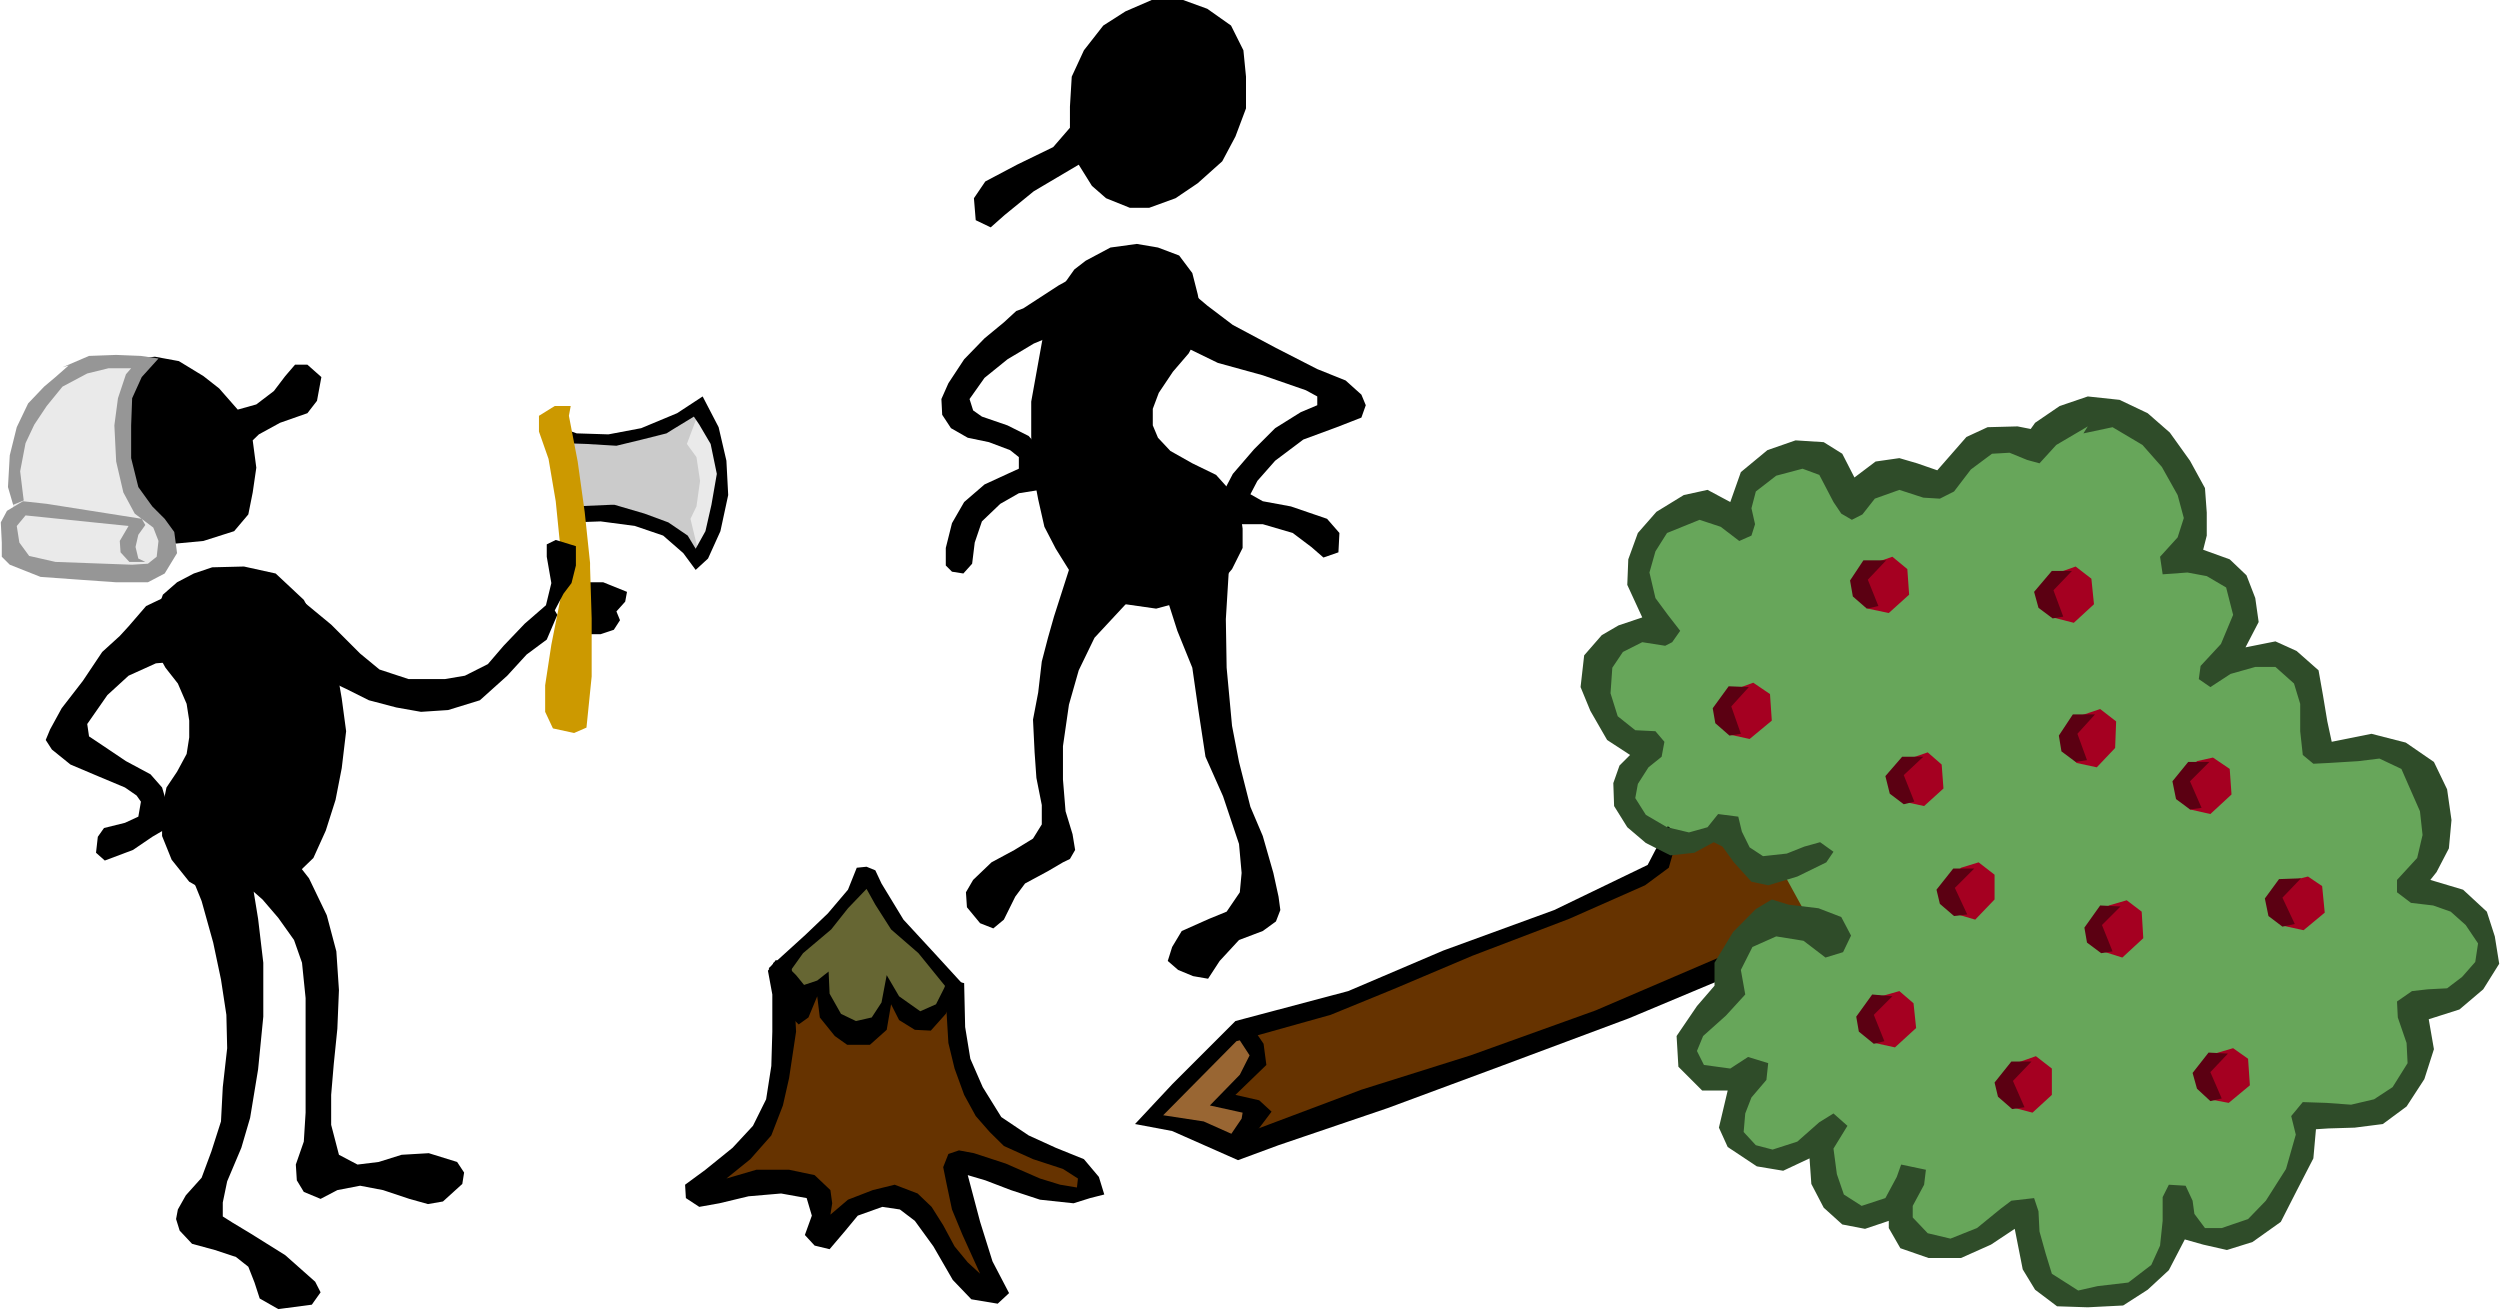 <?xml version="1.0" encoding="UTF-8" standalone="no"?>
<svg
   xmlns:ooo="http://xml.openoffice.org/svg/export"
   xmlns:dc="http://purl.org/dc/elements/1.1/"
   xmlns:cc="http://creativecommons.org/ns#"
   xmlns:rdf="http://www.w3.org/1999/02/22-rdf-syntax-ns#"
   xmlns:svg="http://www.w3.org/2000/svg"
   xmlns="http://www.w3.org/2000/svg"
   xmlns:sodipodi="http://sodipodi.sourceforge.net/DTD/sodipodi-0.dtd"
   xmlns:inkscape="http://www.inkscape.org/namespaces/inkscape"
   version="1.2"
   width="125.24mm"
   height="65.62mm"
   viewBox="0 0 12524 6562"
   preserveAspectRatio="xMidYMid"
   xml:space="preserve"
   id="svg179"
   sodipodi:docname="washngtn.svg"
   style="fill-rule:evenodd;stroke-width:28.222;stroke-linejoin:round"
   inkscape:version="0.92.5 (2060ec1f9f, 2020-04-08)"><sodipodi:namedview
   pagecolor="#ffffff"
   bordercolor="#666666"
   borderopacity="1"
   objecttolerance="10"
   gridtolerance="10"
   guidetolerance="10"
   inkscape:pageopacity="0"
   inkscape:pageshadow="2"
   inkscape:window-width="664"
   inkscape:window-height="487"
   id="namedview181"
   showgrid="false"
   inkscape:zoom="0.2102413"
   inkscape:cx="236.67402"
   inkscape:cy="124.0063"
   inkscape:window-x="0"
   inkscape:window-y="0"
   inkscape:window-maximized="0"
   inkscape:current-layer="svg179" />
 <defs
   class="ClipPathGroup"
   id="defs8">
  <clipPath
   id="presentation_clip_path"
   clipPathUnits="userSpaceOnUse">
   <rect
   x="0"
   y="0"
   width="21000"
   height="29700"
   id="rect2" />
  </clipPath>
  <clipPath
   id="presentation_clip_path_shrink"
   clipPathUnits="userSpaceOnUse">
   <rect
   x="21"
   y="29"
   width="20958"
   height="29641"
   id="rect5" />
  </clipPath>
 </defs>
 <defs
   class="TextShapeIndex"
   id="defs12">
  <g
   ooo:slide="id1"
   ooo:id-list="id3"
   id="g10" />
 </defs>
 <defs
   class="EmbeddedBulletChars"
   id="defs44">
  <g
   id="bullet-char-template-57356"
   transform="matrix(4.8828125e-4,0,0,-4.8828125e-4,0,0)">
   <path
   d="M 580,1141 1163,571 580,0 -4,571 Z"
   id="path14"
   inkscape:connector-curvature="0" />
  </g>
  <g
   id="bullet-char-template-57354"
   transform="matrix(4.8828125e-4,0,0,-4.8828125e-4,0,0)">
   <path
   d="M 8,1128 H 1137 V 0 H 8 Z"
   id="path17"
   inkscape:connector-curvature="0" />
  </g>
  <g
   id="bullet-char-template-10146"
   transform="matrix(4.8828125e-4,0,0,-4.8828125e-4,0,0)">
   <path
   d="M 174,0 602,739 174,1481 1456,739 Z M 1358,739 309,1346 659,739 Z"
   id="path20"
   inkscape:connector-curvature="0" />
  </g>
  <g
   id="bullet-char-template-10132"
   transform="matrix(4.8828125e-4,0,0,-4.8828125e-4,0,0)">
   <path
   d="M 2015,739 1276,0 H 717 l 543,543 H 174 v 393 h 1086 l -543,545 h 557 z"
   id="path23"
   inkscape:connector-curvature="0" />
  </g>
  <g
   id="bullet-char-template-10007"
   transform="matrix(4.8828125e-4,0,0,-4.8828125e-4,0,0)">
   <path
   d="m 0,-2 c -7,16 -16,29 -25,39 l 381,530 c -94,256 -141,385 -141,387 0,25 13,38 40,38 9,0 21,-2 34,-5 21,4 42,12 65,25 l 27,-13 111,-251 280,301 64,-25 24,25 c 21,-10 41,-24 62,-43 C 886,937 835,863 770,784 769,783 710,716 594,584 L 774,223 c 0,-27 -21,-55 -63,-84 l 16,-20 C 717,90 699,76 672,76 641,76 570,178 457,381 L 164,-76 c -22,-34 -53,-51 -92,-51 -42,0 -63,17 -64,51 -7,9 -10,24 -10,44 0,9 1,19 2,30 z"
   id="path26"
   inkscape:connector-curvature="0" />
  </g>
  <g
   id="bullet-char-template-10004"
   transform="matrix(4.8828125e-4,0,0,-4.8828125e-4,0,0)">
   <path
   d="M 285,-33 C 182,-33 111,30 74,156 52,228 41,333 41,471 c 0,78 14,145 41,201 34,71 87,106 158,106 53,0 88,-31 106,-94 l 23,-176 c 8,-64 28,-97 59,-98 l 735,706 c 11,11 33,17 66,17 42,0 63,-15 63,-46 V 965 c 0,-36 -10,-64 -30,-84 L 442,47 C 390,-6 338,-33 285,-33 Z"
   id="path29"
   inkscape:connector-curvature="0" />
  </g>
  <g
   id="bullet-char-template-9679"
   transform="matrix(4.8828125e-4,0,0,-4.8828125e-4,0,0)">
   <path
   d="M 813,0 C 632,0 489,54 383,161 276,268 223,411 223,592 c 0,181 53,324 160,431 106,107 249,161 430,161 179,0 323,-54 432,-161 108,-107 162,-251 162,-431 0,-180 -54,-324 -162,-431 C 1136,54 992,0 813,0 Z"
   id="path32"
   inkscape:connector-curvature="0" />
  </g>
  <g
   id="bullet-char-template-8226"
   transform="matrix(4.8828125e-4,0,0,-4.8828125e-4,0,0)">
   <path
   d="m 346,457 c -73,0 -137,26 -191,78 -54,51 -81,114 -81,188 0,73 27,136 81,188 54,52 118,78 191,78 73,0 134,-26 185,-79 51,-51 77,-114 77,-187 0,-75 -25,-137 -76,-188 -50,-52 -112,-78 -186,-78 z"
   id="path35"
   inkscape:connector-curvature="0" />
  </g>
  <g
   id="bullet-char-template-8211"
   transform="matrix(4.8828125e-4,0,0,-4.8828125e-4,0,0)">
   <path
   d="M -4,459 H 1135 V 606 H -4 Z"
   id="path38"
   inkscape:connector-curvature="0" />
  </g>
  <g
   id="bullet-char-template-61548"
   transform="matrix(4.8828125e-4,0,0,-4.8828125e-4,0,0)">
   <path
   d="m 173,740 c 0,163 58,303 173,419 116,115 255,173 419,173 163,0 302,-58 418,-173 116,-116 174,-256 174,-419 0,-163 -58,-303 -174,-418 C 1067,206 928,148 765,148 601,148 462,206 346,322 231,437 173,577 173,740 Z"
   id="path41"
   inkscape:connector-curvature="0" />
  </g>
 </defs>
 <g
   id="g49"
   transform="translate(-4238,-11569)">
  <g
   id="id2"
   class="Master_Slide">
   <g
   id="bg-id2"
   class="Background" />
   <g
   id="bo-id2"
   class="BackgroundObjects" />
  </g>
 </g>
 <g
   class="SlideGroup"
   id="g177"
   transform="translate(-4238,-11569)">
  <g
   id="g175">
   <g
   id="container-id1">
    <g
   id="id1"
   class="Slide"
   clip-path="url(#presentation_clip_path)">
     <g
   class="Page"
   id="g171">
      <g
   class="Graphic"
   id="g169">
       <g
   id="id3">
        <rect
   class="BoundingBox"
   x="4238"
   y="11569"
   width="12524"
   height="6562"
   id="rect51"
   style="fill:none;stroke:none" />
        <defs
   id="defs56">
         <clipPath
   id="clip_path_1"
   clipPathUnits="userSpaceOnUse">
          <path
   d="m 4238,11569 h 12523 v 6561 H 4238 Z"
   id="path53"
   inkscape:connector-curvature="0" />
         </clipPath>
        </defs>
        <g
   clip-path="url(#clip_path_1)"
   id="g166">
         <path
   d="m 9598,12103 9,-150 61,-132 97,-124 111,-71 141,-61 h 137 l 132,48 119,84 62,124 13,132 v 159 l -53,141 -66,124 -123,110 -111,75 -132,48 h -97 l -119,-48 -71,-62 -66,-106 -225,133 -146,119 -70,62 -75,-36 -9,-110 57,-84 159,-84 181,-88 84,-97 z"
   id="path58"
   inkscape:connector-curvature="0"
   style="fill:#000000;stroke:none" />
         <path
   d="m 9677,12875 124,-66 132,-18 106,18 106,40 66,88 27,106 17,88 -17,124 -45,84 -79,92 -71,106 -30,80 v 83 l 26,62 62,66 110,62 119,58 71,79 48,93 14,97 v 97 l -53,106 -67,79 -92,58 -106,30 -115,31 -154,-22 -93,-39 -92,-49 -98,-84 -66,-106 -57,-110 -31,-137 -31,-163 -4,-155 v -172 l 31,-172 31,-172 35,-150 75,-106 44,-62 z"
   id="path60"
   inkscape:connector-curvature="0"
   style="fill:#000000;stroke:none" />
         <path
   d="m 10171,13003 -97,-44 -92,53 -18,137 79,115 142,48 154,75 225,62 216,75 57,31 v 44 l -83,35 -128,80 -106,106 -106,123 -44,84 13,110 62,58 h 119 l 150,44 93,70 61,53 75,-26 5,-97 -62,-71 -181,-62 -141,-26 -62,-35 35,-67 89,-101 141,-106 168,-62 123,-48 22,-62 -22,-53 -79,-71 -142,-57 -207,-106 -216,-115 -128,-97 z"
   id="path62"
   inkscape:connector-curvature="0"
   style="fill:#000000;stroke:none" />
         <path
   d="m 9329,13127 35,-13 177,-115 145,-80 124,22 35,155 -106,115 -172,17 -150,62 -132,79 -115,93 -75,106 18,57 44,31 128,44 106,53 79,89 26,101 -48,80 -106,17 -93,53 -92,88 -36,106 -13,106 -44,49 -57,-9 -31,-31 v -88 l 31,-124 61,-106 102,-88 115,-53 57,-26 v -58 l -44,-35 -106,-40 -106,-22 -84,-48 -44,-67 -4,-79 35,-79 79,-120 102,-105 97,-80 z"
   id="path64"
   inkscape:connector-curvature="0"
   style="fill:#000000;stroke:none" />
         <path
   d="m 9518,14658 75,-234 89,-123 176,30 35,142 v 106 l -172,185 -79,163 -49,172 -30,208 v 167 l 13,159 35,115 13,79 -26,45 -35,17 -75,44 -115,62 -49,66 -57,115 -53,44 -66,-26 -66,-80 -5,-75 36,-62 92,-88 115,-62 93,-57 44,-71 v -97 l -27,-136 -9,-128 -8,-164 26,-136 18,-155 31,-119 z"
   id="path66"
   inkscape:connector-curvature="0"
   style="fill:#000000;stroke:none" />
         <path
   d="m 10118,14358 106,-31 128,31 44,35 -17,278 4,243 27,291 35,181 57,225 62,146 53,185 26,119 9,67 -22,57 -66,48 -119,45 -97,105 -58,89 -75,-13 -75,-31 -52,-45 22,-70 48,-80 137,-61 88,-36 66,-97 9,-97 -13,-145 -80,-239 -88,-198 -35,-230 -31,-216 -75,-185 -48,-150 -49,-93 40,-79 26,-18 z"
   id="path68"
   inkscape:connector-curvature="0"
   style="fill:#000000;stroke:none" />
         <path
   d="m 8173,16503 88,97 62,-84 31,-13 35,132 84,79 101,27 67,-53 48,-146 93,93 75,44 62,-31 101,-88 18,247 48,177 71,123 110,124 154,88 181,66 66,75 40,58 -92,35 -146,-5 -154,-75 -155,-48 -137,-27 -4,62 53,230 88,185 18,146 -75,-27 -137,-154 -137,-203 -66,-71 -106,-18 -106,36 -75,75 -110,88 -48,-31 17,-132 -70,-84 -137,-9 -119,13 -146,18 h -123 l 35,-49 168,-132 101,-110 62,-150 17,-159 14,-256 -14,-216 z"
   id="path70"
   inkscape:connector-curvature="0"
   style="fill:#663300;stroke:none" />
         <path
   d="m 8160,16423 211,-203 199,-265 146,217 189,203 106,136 -92,155 -115,4 -88,-66 -36,-44 -48,154 -102,45 -110,-45 -57,-97 -27,-88 -70,75 h -67 l -66,-88 -17,-88 z"
   id="path72"
   inkscape:connector-curvature="0"
   style="fill:#666633;stroke:none" />
         <path
   d="m 9068,16494 5,220 26,159 62,142 93,150 137,92 136,62 141,57 75,89 27,88 -71,18 -83,26 -168,-18 -146,-48 -128,-49 -88,-26 62,234 62,198 83,159 -57,53 -132,-22 -93,-97 -97,-168 -93,-128 -75,-57 -88,-13 -123,44 -62,75 -79,93 -75,-18 -49,-53 35,-97 -26,-88 -128,-23 -163,14 -146,35 -101,18 -67,-44 -4,-67 102,-75 136,-110 102,-110 66,-133 26,-167 5,-172 v -186 l -22,-119 39,-53 75,13 14,97 13,248 -35,233 -31,137 -58,150 -105,119 -120,97 150,-44 h 164 l 128,27 79,75 9,66 -9,57 88,-75 124,-48 110,-27 115,44 70,67 58,92 57,106 66,80 62,57 -88,-194 -53,-128 -27,-128 -17,-84 26,-66 53,-18 75,14 159,52 172,75 101,31 84,14 5,-45 -75,-48 -150,-49 -146,-66 -71,-70 -70,-80 -58,-106 -48,-132 -31,-128 -9,-150 -9,-133 18,-35 z"
   id="path74"
   inkscape:connector-curvature="0"
   style="fill:#000000;stroke:none" />
         <path
   d="m 9042,16516 -66,132 -75,84 -80,-4 -79,-49 -40,-79 -22,128 -84,75 h -114 l -62,-44 -75,-93 -13,-106 -44,106 -49,35 -31,-31 -48,-110 -49,-168 49,-4 66,66 40,49 66,-22 57,-45 5,111 57,101 75,36 79,-18 49,-75 26,-137 62,106 106,75 79,-35 49,-97 v -49 l 57,27 z"
   id="path76"
   inkscape:connector-curvature="0"
   style="fill:#000000;stroke:none" />
         <path
   d="m 9060,16498 -141,-154 -155,-168 -110,-181 -31,-66 -44,-18 -49,5 -44,110 -101,119 -111,106 -88,80 -97,88 35,57 49,-9 88,-123 141,-119 84,-106 93,-97 44,79 79,124 137,119 168,207 z"
   id="path78"
   inkscape:connector-curvature="0"
   style="fill:#000000;stroke:none" />
         <path
   d="m 7185,14486 h 75 l 119,48 -9,49 -44,49 18,44 -31,48 -66,22 h -62 l -40,-26 z"
   id="path80"
   inkscape:connector-curvature="0"
   style="fill:#000000;stroke:none" />
         <path
   d="m 7026,13745 225,30 137,-26 150,-35 92,-49 119,-48 67,132 35,154 v 164 l -57,167 -31,75 -49,58 -70,-88 -119,-89 -159,-35 -155,-9 -114,9 -31,-225 z"
   id="path82"
   inkscape:connector-curvature="0"
   style="fill:#cbcbcb;stroke:none" />
         <path
   d="m 7732,13652 -53,141 48,66 18,119 -18,128 -30,62 35,146 66,-124 49,-176 8,-119 -53,-159 z"
   id="path84"
   inkscape:connector-curvature="0"
   style="fill:#eaeaea;stroke:none" />
         <path
   d="m 7127,13740 159,5 164,-31 180,-75 128,-84 80,154 39,168 9,172 -39,181 -62,137 -62,57 -62,-84 -101,-88 -141,-48 -172,-23 -137,5 v -80 l 185,-8 h 22 l 150,44 119,44 97,66 40,66 49,-88 30,-132 27,-155 -31,-150 -57,-97 -27,-40 -110,67 -27,17 -123,31 -128,31 -150,-9 -115,-4 18,-66 z"
   id="path86"
   inkscape:connector-curvature="0"
   style="fill:#000000;stroke:none" />
         <path
   d="m 7088,13652 44,229 35,252 27,256 v 22 l 8,256 v 291 l -26,256 -62,27 -106,-23 -39,-83 v -133 l 31,-203 48,-242 v -217 l -26,-260 -36,-212 -48,-137 v -79 l 79,-49 h 80 z"
   id="path88"
   inkscape:connector-curvature="0"
   style="fill:#cc9900;stroke:none" />
         <path
   d="m 4851,13374 163,-18 120,22 123,75 79,62 93,106 93,-26 88,-67 57,-75 49,-57 h 62 l 70,62 -22,119 -48,62 -137,48 -106,58 -31,30 18,137 -18,124 -22,110 -71,84 -154,49 -137,13 h -163 l -123,-44 -111,-89 -79,-92 -102,-137 -35,-128 v -146 l 49,-106 61,-114 97,-62 89,-9 z"
   id="path90"
   inkscape:connector-curvature="0"
   style="fill:#000000;stroke:none" />
         <path
   d="m 4304,14111 -13,-221 62,-163 44,-97 110,-106 119,-93 97,-44 137,-4 93,4 -84,137 -27,185 v 150 l 44,142 49,123 88,62 62,79 -22,102 -66,62 -62,26 -371,-22 -150,-31 -88,-48 -53,-89 v -97 z"
   id="path92"
   inkscape:connector-curvature="0"
   style="fill:#eaeaea;stroke:none" />
         <path
   d="m 4551,13409 133,-57 136,-5 124,5 88,13 -84,93 -48,106 -5,136 v 164 l 36,145 70,97 62,62 48,66 14,106 -62,102 -84,44 h -159 l -185,-13 -194,-14 -154,-61 -40,-40 v -71 l -5,-101 31,-58 80,-48 119,13 476,75 18,31 -35,49 -14,61 14,58 35,17 h -80 l -44,-48 -4,-57 44,-75 -516,-53 -44,53 13,83 49,67 132,30 384,14 79,-5 44,-35 9,-79 -26,-67 -93,-70 -57,-106 -36,-155 -9,-181 18,-136 40,-120 26,-30 h -114 l -106,26 -124,66 -79,97 -62,93 -44,93 -27,141 14,115 4,31 -53,22 -26,-89 9,-159 35,-141 57,-119 80,-84 57,-48 66,-58 z"
   id="path94"
   inkscape:connector-curvature="0"
   style="fill:#969696;stroke:none" />
         <path
   d="m 5125,14486 84,-44 92,-31 159,-4 159,35 141,132 79,146 80,168 31,180 22,164 -22,185 -31,159 -49,154 -62,137 -119,115 -119,40 -123,26 -137,9 -124,-71 -88,-110 -48,-119 v -137 l 22,-106 53,-79 48,-89 13,-83 v -84 l -13,-84 -44,-102 -62,-79 -44,-79 -4,-89 v -101 l 35,-97 z"
   id="path96"
   inkscape:connector-curvature="0"
   style="fill:#000000;stroke:none" />
         <path
   d="m 5588,14490 154,80 155,128 145,145 97,80 146,48 h 181 l 101,-17 115,-58 79,-92 106,-111 106,-92 27,-111 -23,-132 v -62 l 45,-22 101,31 v 97 l -22,88 -40,53 -44,84 13,22 -53,124 -101,75 -97,106 -137,123 -159,49 -136,9 -124,-22 -137,-36 -114,-57 -159,-75 -177,-84 -79,-132 -22,-97 v -62 z"
   id="path98"
   inkscape:connector-curvature="0"
   style="fill:#000000;stroke:none" />
         <path
   d="m 4882,14707 88,-102 111,-53 154,35 v 27 l 22,154 -9,22 -79,89 -150,13 -137,62 -106,97 -101,145 9,62 66,44 119,80 123,66 58,66 26,88 v 115 l -75,44 -97,66 -141,53 -44,-39 9,-80 31,-44 105,-26 67,-31 13,-75 -22,-31 -58,-40 -136,-57 -137,-58 -93,-75 -31,-48 22,-53 58,-106 106,-137 97,-145 88,-80 z"
   id="path100"
   inkscape:connector-curvature="0"
   style="fill:#000000;stroke:none" />
         <path
   d="m 5557,15744 132,101 97,124 89,185 48,181 13,194 -8,194 -18,177 -13,154 v 150 l 39,150 93,49 106,-13 115,-36 136,-8 142,44 35,53 -9,57 -97,88 -75,13 -93,-26 -132,-44 -115,-22 -114,22 -84,44 -84,-35 -35,-58 -5,-79 40,-115 9,-145 v -181 -195 -198 l -18,-177 -40,-114 -79,-111 -79,-92 -106,-93 -49,-137 31,-101 79,-36 z"
   id="path102"
   inkscape:connector-curvature="0"
   style="fill:#000000;stroke:none" />
         <path
   d="m 5173,15805 49,-79 163,18 79,83 36,155 31,190 26,220 v 270 l -26,264 -40,243 -44,150 -71,168 -22,106 v 70 l 49,31 88,53 176,110 150,133 27,53 -44,62 -168,22 -93,-53 -26,-80 -31,-79 -62,-49 -106,-35 -114,-31 -62,-66 -18,-58 9,-48 40,-71 79,-88 49,-132 48,-150 9,-172 22,-195 -4,-167 -27,-177 -39,-185 -58,-208 -57,-141 -31,-84 z"
   id="path104"
   inkscape:connector-curvature="0"
   style="fill:#000000;stroke:none" />
         <path
   d="m 13149,16119 -40,-186 -145,-101 -80,-159 -185,124 -172,-71 -110,-110 -49,-120 44,-79 80,-132 -128,-49 -124,-154 5,-203 79,-106 243,-75 -111,-186 5,-163 115,-181 185,-84 190,53 75,-189 150,-106 216,4 44,97 88,106 176,-124 106,23 181,17 163,-154 137,-75 159,26 225,-106 207,-13 146,132 145,155 71,168 -31,247 168,110 101,88 -13,155 -88,190 229,-58 119,62 62,97 71,327 106,35 30,-35 h 203 l 137,57 88,163 14,269 -128,225 145,36 141,57 106,106 -13,150 -110,177 -159,79 -79,-9 30,141 -53,177 -114,154 -186,31 -211,27 -31,176 -115,230 -145,141 -172,53 -177,-66 -101,185 -120,124 -198,66 -194,-40 -93,-79 -79,-331 -225,145 -203,40 -132,-66 -97,-150 -164,79 -106,-48 -83,-142 8,-207 -198,93 -124,9 -128,-98 -35,-110 84,-194 h -163 l -93,-44 -26,-110 70,-155 124,-119 31,-155 88,-167 z"
   id="path106"
   inkscape:connector-curvature="0"
   style="fill:#67a65a;stroke:none" />
         <path
   d="m 15306,17076 97,18 106,-88 -9,-133 -75,-53 -92,27 -75,75 9,93 z"
   id="path108"
   inkscape:connector-curvature="0"
   style="fill:#a50021;stroke:none" />
         <path
   d="m 15368,17072 -57,-132 88,-93 -97,-5 -80,102 22,79 67,62 z"
   id="path110"
   inkscape:connector-curvature="0"
   style="fill:#5b0012;stroke:none" />
         <path
   d="m 14318,17116 102,27 97,-89 v -132 l -80,-62 -88,31 -75,75 4,93 z"
   id="path112"
   inkscape:connector-curvature="0"
   style="fill:#a50021;stroke:none" />
         <path
   d="m 14380,17116 -58,-132 93,-97 h -101 l -84,105 17,71 71,62 z"
   id="path114"
   inkscape:connector-curvature="0"
   style="fill:#5b0012;stroke:none" />
         <path
   d="m 14772,16335 98,31 105,-97 -8,-133 -75,-57 -89,26 -79,71 v 102 z"
   id="path116"
   inkscape:connector-curvature="0"
   style="fill:#a50021;stroke:none" />
         <path
   d="m 14821,16335 -53,-132 93,-93 -102,-5 -79,111 13,75 71,53 z"
   id="path118"
   inkscape:connector-curvature="0"
   style="fill:#5b0012;stroke:none" />
         <path
   d="m 15677,16207 101,22 106,-88 -13,-133 -71,-48 -88,22 -75,75 v 93 z"
   id="path120"
   inkscape:connector-curvature="0"
   style="fill:#a50021;stroke:none" />
         <path
   d="m 15734,16198 -62,-132 93,-97 -110,4 -71,97 18,88 70,53 z"
   id="path122"
   inkscape:connector-curvature="0"
   style="fill:#5b0012;stroke:none" />
         <path
   d="m 15209,15624 102,23 106,-98 -9,-128 -84,-57 -80,18 -75,84 v 88 z"
   id="path124"
   inkscape:connector-curvature="0"
   style="fill:#a50021;stroke:none" />
         <path
   d="m 15267,15616 -58,-133 97,-97 h -106 l -79,97 18,89 70,52 z"
   id="path126"
   inkscape:connector-curvature="0"
   style="fill:#5b0012;stroke:none" />
         <path
   d="m 14027,16145 106,31 97,-101 v -124 l -80,-62 -88,27 -70,79 v 93 z"
   id="path128"
   inkscape:connector-curvature="0"
   style="fill:#a50021;stroke:none" />
         <path
   d="m 14093,16150 -62,-133 97,-97 h -105 l -84,106 17,71 71,61 z"
   id="path130"
   inkscape:connector-curvature="0"
   style="fill:#5b0012;stroke:none" />
         <path
   d="m 13630,16794 101,22 106,-97 -13,-124 -71,-61 -92,26 -75,75 4,93 z"
   id="path132"
   inkscape:connector-curvature="0"
   style="fill:#a50021;stroke:none" />
         <path
   d="m 13678,16785 -53,-132 93,-93 -101,-9 -80,111 13,75 75,61 z"
   id="path134"
   inkscape:connector-curvature="0"
   style="fill:#5b0012;stroke:none" />
         <path
   d="m 13775,15585 102,22 97,-88 -9,-120 -70,-61 -89,31 -75,70 5,88 z"
   id="path136"
   inkscape:connector-curvature="0"
   style="fill:#a50021;stroke:none" />
         <path
   d="m 13828,15585 -53,-133 98,-92 h -106 l -84,97 22,88 70,53 z"
   id="path138"
   inkscape:connector-curvature="0"
   style="fill:#5b0012;stroke:none" />
         <path
   d="m 14521,14662 106,27 101,-93 -13,-128 -79,-61 -84,30 -71,75 v 93 z"
   id="path140"
   inkscape:connector-curvature="0"
   style="fill:#a50021;stroke:none" />
         <path
   d="m 14574,14658 -49,-132 93,-97 h -101 l -89,105 22,80 71,53 z"
   id="path142"
   inkscape:connector-curvature="0"
   style="fill:#5b0012;stroke:none" />
         <path
   d="m 14640,15391 102,22 92,-97 5,-133 -80,-62 -92,31 -67,75 v 93 z"
   id="path144"
   inkscape:connector-curvature="0"
   style="fill:#a50021;stroke:none" />
         <path
   d="m 14693,15377 -48,-132 88,-97 h -111 l -70,106 13,79 71,53 z"
   id="path146"
   inkscape:connector-curvature="0"
   style="fill:#5b0012;stroke:none" />
         <path
   d="m 13595,14618 105,22 102,-92 -9,-128 -75,-62 -88,31 -75,70 4,98 z"
   id="path148"
   inkscape:connector-curvature="0"
   style="fill:#a50021;stroke:none" />
         <path
   d="m 13648,14605 -53,-132 92,-97 h -114 l -67,101 14,80 70,61 z"
   id="path150"
   inkscape:connector-curvature="0"
   style="fill:#5b0012;stroke:none" />
         <path
   d="m 12889,16423 128,-163 141,-106 123,-13 -114,-208 -115,-44 -132,-137 -278,18 -106,141 -252,142 -454,180 -309,137 -339,119 -314,142 -401,83 70,98 v 92 l -167,181 167,5 v 70 l -110,141 459,-141 516,-159 44,-48 419,-133 411,-158 z"
   id="path152"
   inkscape:connector-curvature="0"
   style="fill:#663300;stroke:none" />
         <path
   d="m 12902,15249 101,22 111,-92 -9,-133 -84,-57 -84,31 -79,71 v 105 z"
   id="path154"
   inkscape:connector-curvature="0"
   style="fill:#a50021;stroke:none" />
         <path
   d="m 12959,15245 -48,-137 88,-97 -101,-4 -80,110 13,75 71,62 z"
   id="path156"
   inkscape:connector-curvature="0"
   style="fill:#5b0012;stroke:none" />
         <path
   d="m 10454,17306 -256,-88 -225,-45 220,-207 239,-216 97,57 8,106 -185,168 150,26 v 75 z"
   id="path158"
   inkscape:connector-curvature="0"
   style="fill:#996633;stroke:none" />
         <path
   d="m 12893,16463 -494,207 -640,239 -569,211 -547,186 -203,75 -330,-146 -186,-35 186,-199 317,-317 565,-150 476,-203 556,-203 468,-226 101,-194 53,40 -48,168 -119,88 -380,168 -485,185 -397,168 -313,128 -472,132 -367,371 203,31 168,75 622,-234 547,-172 626,-225 711,-305 z"
   id="path160"
   inkscape:connector-curvature="0"
   style="fill:#000000;stroke:none" />
         <path
   d="m 10485,17301 123,-163 -62,-57 -119,-27 155,-150 -14,-106 -57,-84 -88,27 75,115 -49,97 -150,154 164,36 -5,30 -93,137 z"
   id="path162"
   inkscape:connector-curvature="0"
   style="fill:#000000;stroke:none" />
         <path
   d="m 13198,16101 150,18 114,44 49,93 -40,83 -88,27 -110,-84 -137,-22 -119,53 -58,115 22,123 -97,106 -114,102 -31,75 35,70 132,18 89,-58 101,31 -9,84 -75,88 -31,80 -8,93 61,66 84,22 124,-40 110,-97 71,-44 70,62 -70,114 17,128 35,102 89,57 119,-39 57,-106 22,-62 124,26 -9,75 -57,106 v 58 l 75,79 114,27 133,-53 119,-97 53,-40 114,-13 22,66 5,101 31,111 31,101 132,84 97,-22 154,-18 115,-88 44,-97 13,-124 v -119 l 31,-62 84,5 35,75 9,66 53,71 h 84 l 132,-45 89,-92 101,-159 49,-172 -23,-93 58,-70 119,4 123,9 115,-27 93,-61 75,-120 -5,-101 -44,-128 -4,-80 75,-52 79,-9 97,-5 75,-57 66,-75 14,-93 -62,-92 -75,-67 -88,-31 -111,-13 -70,-53 v -62 l 101,-110 27,-115 -13,-119 -58,-132 -35,-80 -110,-52 -106,13 -146,9 -79,4 -53,-44 -13,-119 v -137 l -31,-102 -93,-83 h -101 l -124,35 -101,66 -58,-40 9,-66 102,-110 61,-146 -35,-137 -97,-57 -97,-18 -124,9 -13,-88 88,-97 31,-97 -31,-115 -79,-141 -97,-110 -150,-89 -146,31 22,-35 -158,93 -84,92 -62,-17 -88,-36 -88,5 -106,79 -84,110 -71,36 -83,-5 -120,-39 -123,44 -62,79 -53,27 -53,-31 -39,-58 -71,-136 -84,-31 -132,35 -102,79 -22,84 18,80 -18,57 -61,27 -93,-71 -106,-35 -163,66 -58,92 -30,106 30,128 62,84 62,80 -40,57 -35,18 -115,-18 -97,49 -53,79 -9,128 36,115 88,70 101,5 45,53 -14,75 -66,53 -53,83 -13,71 53,84 106,62 110,26 93,-26 53,-66 101,13 18,75 39,79 67,44 119,-13 88,-35 79,-22 67,48 -36,53 -145,71 -146,44 -84,-18 -88,-97 -57,-79 -44,-22 -97,53 -120,13 -123,-62 -93,-79 -66,-106 -4,-115 31,-88 53,-53 -115,-75 -84,-146 -49,-119 18,-159 88,-101 84,-49 119,-40 -75,-163 5,-128 48,-132 93,-106 137,-84 119,-26 114,61 53,-150 133,-110 141,-49 141,9 93,58 61,119 106,-80 119,-17 89,26 101,35 146,-167 106,-49 150,-4 66,13 22,-31 123,-84 141,-48 159,17 141,67 111,97 101,141 75,137 9,123 v 115 l -18,71 133,48 84,80 44,114 17,120 -66,127 150,-30 106,48 110,97 22,124 22,132 22,102 199,-40 172,44 141,97 66,137 22,154 -13,142 -62,119 -31,39 164,49 119,110 40,124 22,137 -80,128 -119,101 -154,49 26,150 -48,150 -89,137 -119,88 -141,18 -132,4 -62,4 -13,146 -84,163 -79,155 -142,101 -128,40 -119,-27 -92,-26 -80,154 -106,98 -123,79 -177,9 -154,-5 -110,-83 -62,-102 -40,-203 -119,79 -150,67 h -163 l -141,-49 -58,-101 v -36 l -119,40 -114,-22 -93,-84 -62,-119 -9,-128 -132,62 -132,-22 -146,-97 -44,-97 44,-186 h -128 l -119,-119 -9,-154 102,-150 88,-102 v -115 l 93,-154 114,-115 80,-48 z"
   id="path164"
   inkscape:connector-curvature="0"
   style="fill:#2f4c29;stroke:none" />
        </g>
       </g>
      </g>
     </g>
    </g>
   </g>
  </g>
 </g>
</svg>